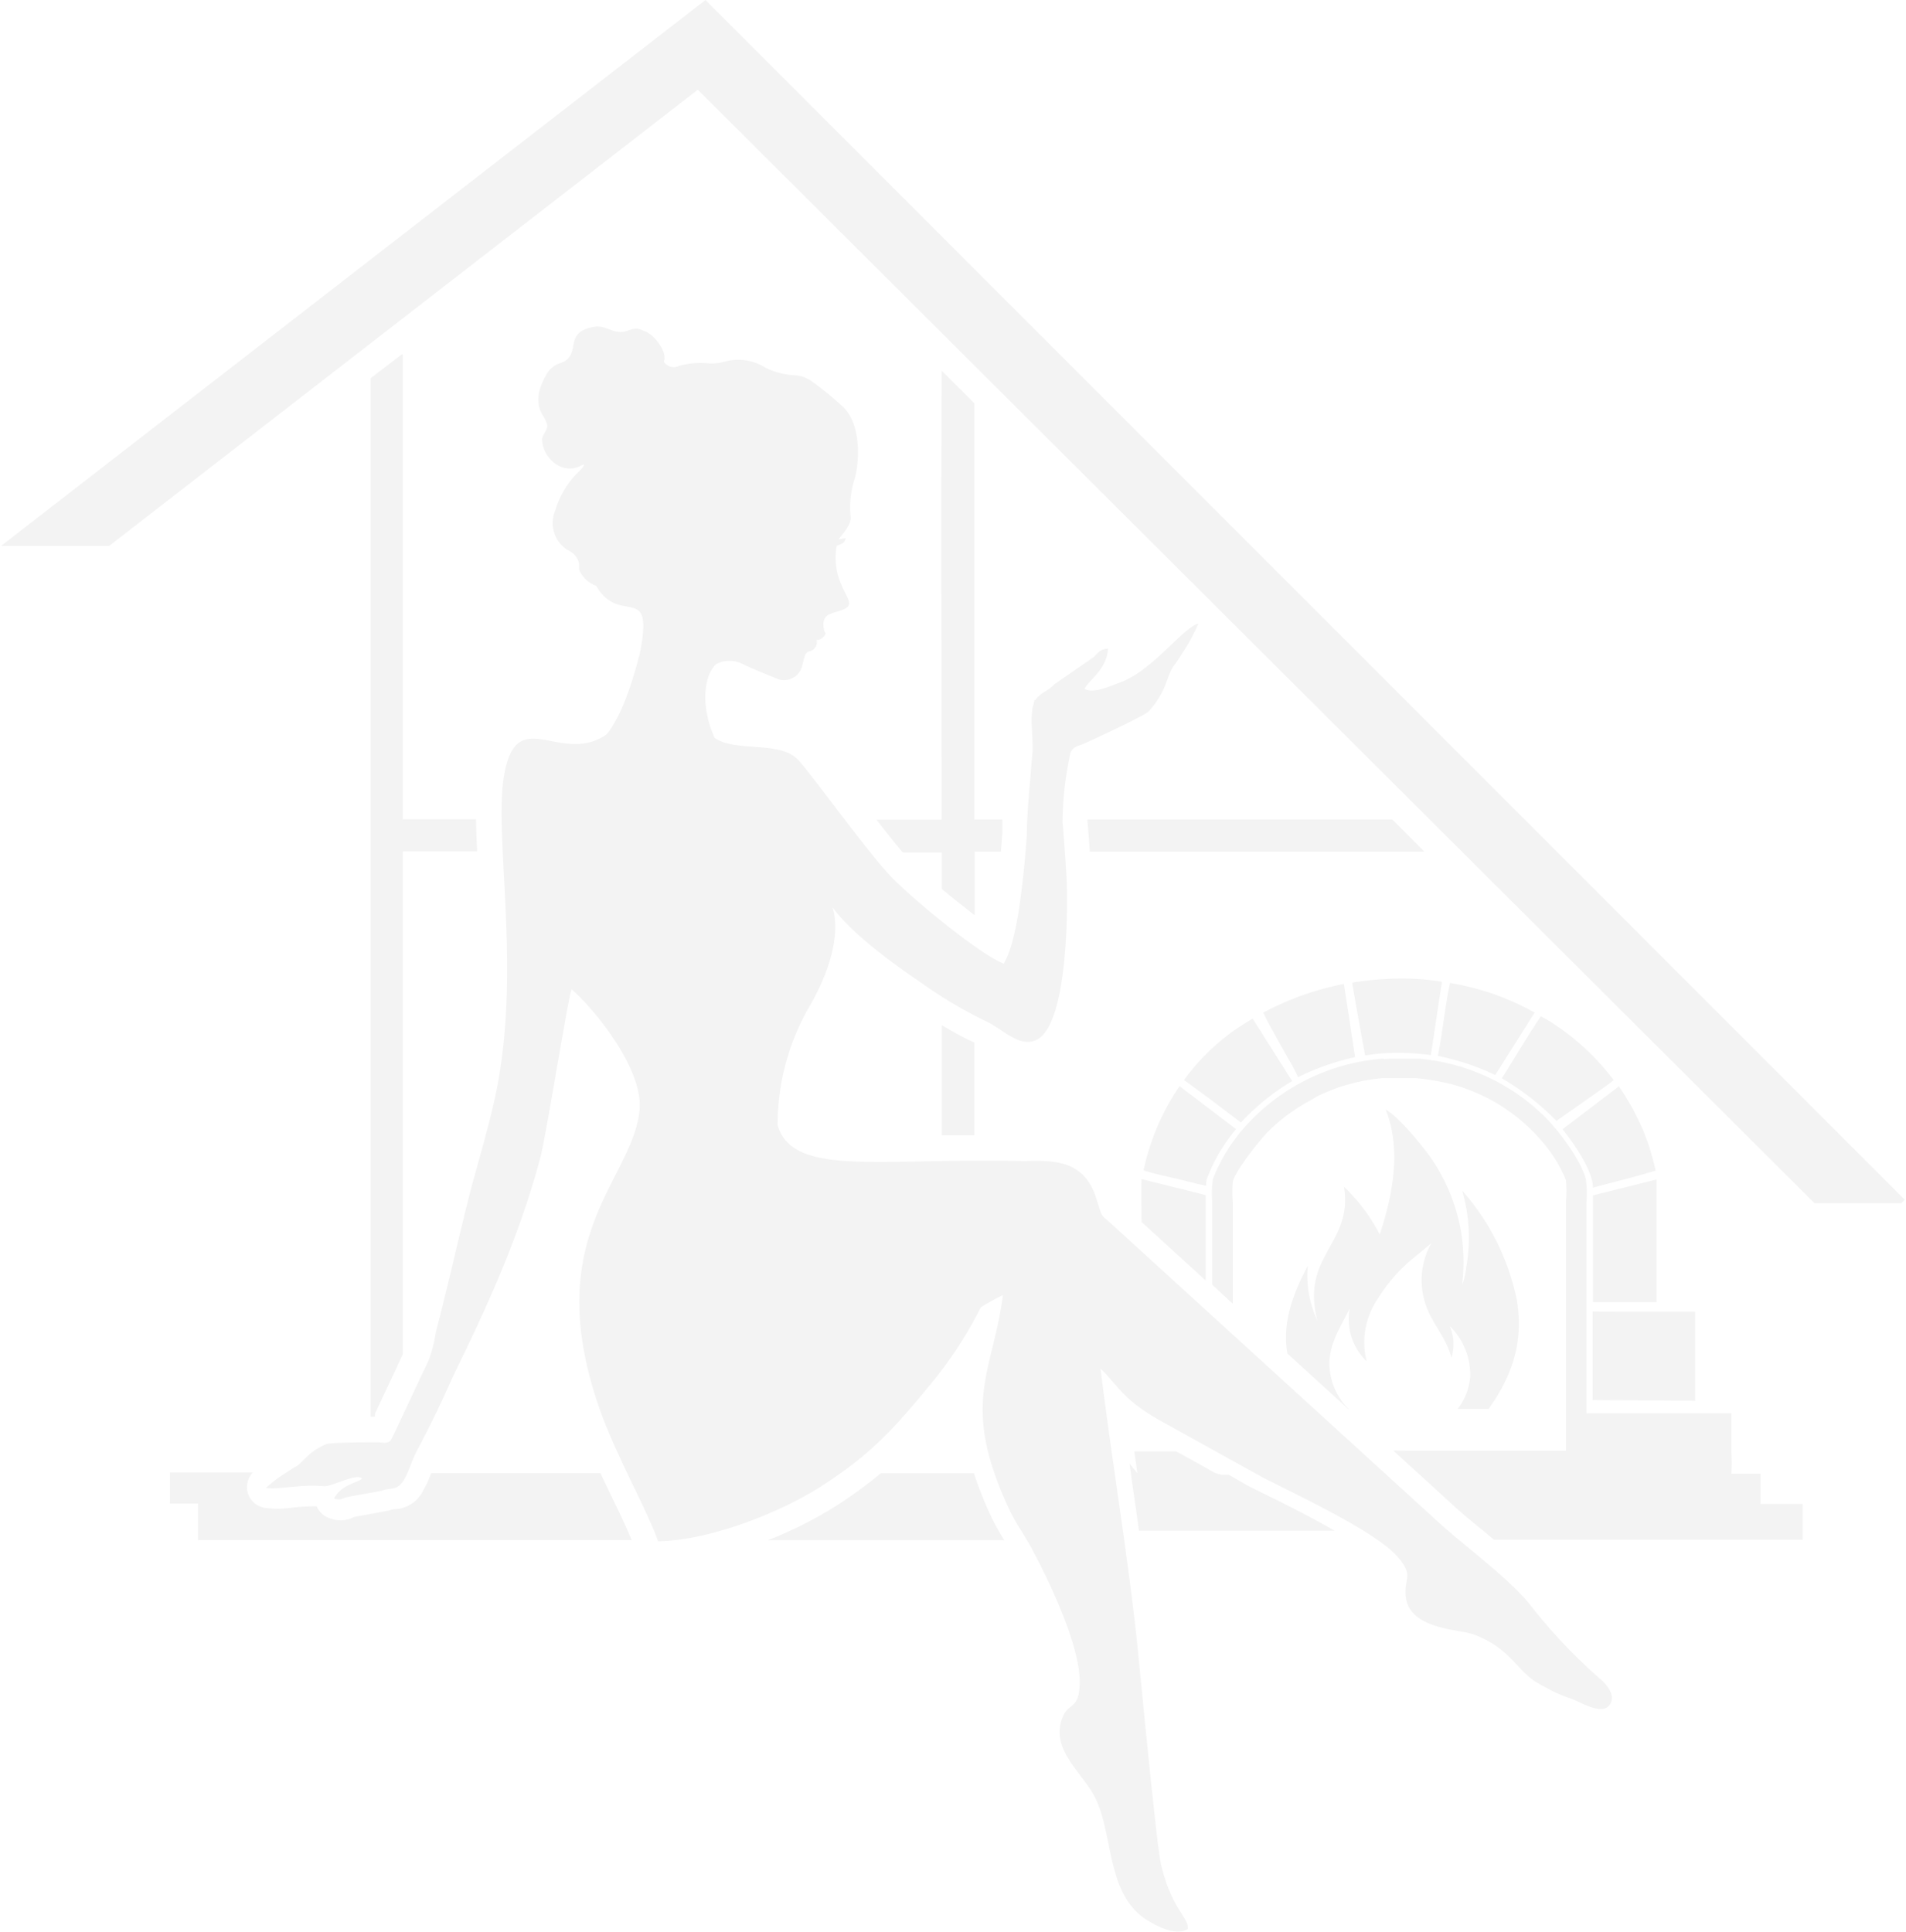 <svg width="875" height="887" fill="none" xmlns="http://www.w3.org/2000/svg"><g opacity=".05" clip-path="url(#a)" fill="#000"><path fill-rule="evenodd" clip-rule="evenodd" d="M567.452 518.334a77.904 77.904 0 0 0-13.514 23.136 12.868 12.868 0 0 0-.219 2.892l-1.887-.438c-3.861-.789-7.678-1.884-11.539-2.804-5.09-1.184-10.311-2.235-15.313-3.856a108.041 108.041 0 0 1 16.541-38.649l25.931 19.719Zm175.501-19.938a61.393 61.393 0 0 1 3.817 5.916c.79 1.271 1.536 2.542 2.282 3.812.746 1.271 1.404 2.629 2.062 3.944.658 1.315 1.316 2.629 1.931 3.988.614 1.358 1.228 2.672 1.755 4.075.526 1.402 1.097 2.716 1.579 4.119.483 1.402.965 2.804 1.404 4.382.439 1.577.878 2.804 1.229 4.381.351 1.578.746 2.849 1.053 4.382-8.775 2.63-17.55 4.82-26.326 7.143l-2.457.657c0-7.712-8.511-19.938-13.952-26.817l25.755-19.587-.132-.395Zm-120.744-13.145a114.116 114.116 0 0 0-26.325 9.246c-.79-1.885-1.799-3.725-2.764-5.565-2.984-5.171-5.88-10.385-8.775-15.6-1.536-2.804-3.159-5.609-4.388-8.501a133.317 133.317 0 0 1 36.987-13.145l5.133 33.477.132.088Zm43.48-34.003a118.9 118.9 0 0 1 38.83 13.584l-18.077 28.657a115.226 115.226 0 0 0-26.325-8.764c2.194-11.13 3.203-22.479 5.572-33.565v.088Zm-29.266-1.84c8.533-.52 17.097-.094 25.536 1.27l-5.09 33.653a142.363 142.363 0 0 0-9.608-.876 95.07 95.07 0 0 0-20.578 1.052c-1.974-11.131-4.124-22.261-5.923-33.434a144.65 144.65 0 0 1 15.663-1.665Zm70.947 17.133a68.085 68.085 0 0 1 7.634 4.645 110.105 110.105 0 0 1 25.799 24.626 80.921 80.921 0 0 1-6.625 4.908 1066.898 1066.898 0 0 1-14.391 10.122l-5.265 3.725a117.59 117.59 0 0 0-25.053-19.544c5.967-9.465 11.627-19.192 17.901-28.482Zm-114.164 29.751a104.344 104.344 0 0 0-23.517 19.018l-5.265-3.988a921.493 921.493 0 0 0-20.885-15.512 99.246 99.246 0 0 1 31.546-28.175l18.121 28.657Zm167.297 45.134v56.351h-29.177v-49.033l29.221-7.318h-.044Zm-207.004 7.319v39.086l-29.441-26.861v-.35c0-6.441-.263-13.146 0-19.368l29.441 7.362v.131ZM77.758 690.192H90.92v16.827h199.063c-2.369-5.828-5.66-12.708-9.214-20.026l-5.133-10.735h-77.703a49.74 49.74 0 0 1-3.554 7.799 15.26 15.26 0 0 1-13.163 8.764h-.307l-1.404.263c-.598.227-1.215.403-1.843.526l-15.093 2.761a13.166 13.166 0 0 1-5.53 1.532 13.167 13.167 0 0 1-5.658-.963 12.68 12.68 0 0 1-1.624-.657 9.563 9.563 0 0 1-4.387-4.82 92.113 92.113 0 0 0-11.539.657c-4.176.61-8.417.61-12.593 0a9.64 9.64 0 0 1-7.589-11.674 9.633 9.633 0 0 1 2.456-4.495H78.021v14.197l-.263.044Zm571.784-24.188h77.879v-17.221h67.437v18.054a89.38 89.38 0 0 1 0 9.684h13.382v13.89h19.349v16.432H685.915l-5.309-4.382c-4.387-3.637-8.775-7.098-12.504-10.56l-11.496-10.517-5.791-5.258-11.232-10.253 9.959.131Zm-245.351 10.297h42.91a173.188 173.188 0 0 0 7.898 19.85 105.882 105.882 0 0 0 6.054 10.911H352.462a186.416 186.416 0 0 0 30.405-15.161 202.285 202.285 0 0 0 21.499-15.6h-.175Zm117.937 0-1.404-10.034h19.217c6.055 3.286 12.154 6.704 18.253 10.122h.482l.571.307h.789l.483.307h3.598l8.468 4.864 9.345 4.688c9.039 4.382 20.841 10.385 30.713 16.125h-89.769c-1.185-8.763-2.413-17.045-3.642-25.59v-.394l-.702-4.82 3.598 4.425Zm222.58-74.185h33.477v40.927l-47.035-.351v-40.62l13.558.044Z"/><path fill-rule="evenodd" clip-rule="evenodd" d="M635.239 486.214a64.36 64.36 0 0 1 7.108-.219h9.214l2.325.263 2.282.263 2.281.35 2.282.395 2.281.482 2.238.482 2.237.569 2.238.658c.746 0 1.492.438 2.194.657l2.194.745c.747.217 1.479.48 2.193.789l2.15.832 2.15.877 2.106.964 2.062.964 2.063 1.051 2.062 1.096 1.974 1.183 2.018 1.183 1.931 1.227 1.93 1.314 1.843 1.315 1.887 1.402 1.799 1.446 1.799 1.446 1.711 1.534 1.711 1.577 1.667 1.578c6.669 6.704 16.366 19.587 18.823 28.57.499 3.453.602 6.952.307 10.429v122.693h-1.097a3.142 3.142 0 0 0-1.344.052 3.15 3.15 0 0 0-1.201.605 68.748 68.748 0 0 0 0 11.262v-7.494h-5.748V551.68a56.861 56.861 0 0 0 0-9.903 63.804 63.804 0 0 0-10.354-17.046 82.805 82.805 0 0 0-42.252-27.036 109.818 109.818 0 0 0-16.41-2.761h-15.312l-2.062.219-2.062.263-2.062.307-2.063.35-2.062.439-2.018.438-2.018.526-2.019.569-1.974.57-1.974.657-1.975.701-1.93.789-1.931.789-1.886.832-1.887.92-2.106 1.271-1.799 1.008-1.843 1.008-1.755 1.095-1.755 1.096-1.755 1.183-1.711 1.183-1.667 1.227-1.624 1.315-1.623 1.314c-.527.438-1.053.877-1.536 1.359l-1.579 1.402-1.492 1.446c-4.036 4.031-15.181 18.009-16.453 23.18a60.687 60.687 0 0 0 0 9.815v46.317l-9.477-8.764v-38.473a45.309 45.309 0 0 1 .351-10.078 79.399 79.399 0 0 1 13.689-22.786 94.399 94.399 0 0 1 29.217-22.719 94.515 94.515 0 0 1 35.718-9.751l-.219.263Zm-71.956 192.803h-2.939v-1.621l2.939 1.665v-.044Z"/><path d="M170.16 315.76V173.611l14.304-10.955h.438v213.486h33.653c0 4.601.263 9.509.482 14.679h-34.135V621.66c-4.387 9.64-9.17 19.587-12.285 26.291a3.804 3.804 0 0 0-.482 2.366h-1.975V315.76Zm262.156-137.856v-7.712l14.961 14.899v191.138h12.856v6.617l-.659 8.106h-12.021v29.184a116.014 116.014 0 0 1-3.861-3.024 345.556 345.556 0 0 1-11.232-9.027v-16.738h-17.902c-3.334-3.9-7.59-9.29-12.065-15.03h29.923c0-66.079-.351-132.246 0-198.325v-.088Zm67.041 198.325h139.875l14.655 14.723H500.322l-.263-3.681-.833-10.56v-.482h.131Zm-52.036 71.732V453c-5.221-3.024-10.398-6.442-15.049-9.597v-6.134c5.309 4.031 10.53 7.756 15.049 10.692Zm0 30.673v42.548H432.36v-50.611a138.082 138.082 0 0 0 15.005 8.063h-.044Z"/><path fill-rule="evenodd" clip-rule="evenodd" d="M342.678 393.318c.459 4.176.679 8.375.658 12.576 0 6.924 0 7.888-2.238 10.035a4.386 4.386 0 0 1-5.133 1.753l-2.94-.526 4.388 6.485a131.64 131.64 0 0 0 13.163 17.528c4.168 4.601 4.914 3.724 4.914-6.354a105.066 105.066 0 0 0-10.662-41.234l-2.589-5.302.614 4.864-.175.175Z"/><path fill-rule="evenodd" clip-rule="evenodd" d="M483.78 314.357c-3.071 3.242-6.537 3.724-8.511 7.142l-.264-.35a11.812 11.812 0 0 0-.438 1.884 13.616 13.616 0 0 0-.746 3.418c-.658 5.872.395 11.962.219 18.404a361.42 361.42 0 0 0-.965 11.568c-.79 8.764-1.755 19.938-1.667 27.212-1.931 24.407-4.607 48.551-10.618 58.761-11.364-4.382-44.49-31.813-52.958-41.278-12.022-13.145-37.777-49.165-42.208-53.064-8.775-7.844-27.686-2.761-37.514-9.246-6.23-13.584-5.44-28.088.615-33.916a13.175 13.175 0 0 1 12.329 0c5.001 2.366 10.135 4.382 15.268 6.529a8.519 8.519 0 0 0 11.978-6.047c.351-1.227.658-2.629 1.053-3.769a8.75 8.75 0 0 1 .615-1.533c1.053-1.402 2.72-.876 3.992-2.454a4.393 4.393 0 0 0 .923-1.818c.16-.67.159-1.368-.001-2.038a4.39 4.39 0 0 0 4.124-2.98 6.897 6.897 0 0 1-.702-1.577c-1.492-7.888 3.378-7.186 8.775-9.377 2.808-1.184 3.291-2.367 2.106-5.215-.878-2.016-2.062-3.944-2.852-6.003a30.638 30.638 0 0 1-2.238-18.01c3.467-1.446 3.467-1.446 4.169-3.593l-3.335.614c1.974-2.542 6.055-7.011 5.572-10.473a43.46 43.46 0 0 1 1.887-17.528c2.632-9.815 2.325-25.59-5.397-32.864a147.973 147.973 0 0 0-14.742-12.006 15.41 15.41 0 0 0-7.81-2.498 32.854 32.854 0 0 1-13.162-3.549 23.583 23.583 0 0 0-18.384-2.761 20.557 20.557 0 0 1-7.327.877 36.54 36.54 0 0 0-13.953 1.183 5.446 5.446 0 0 1-6.888-1.972c1.974-4.382-4.739-13.146-9.565-14.285-4.695-2.542-6.581 1.314-11.627.569-3.335-.525-6.713-2.848-10.179-2.366-15.839 2.323-5.485 13.146-16.234 16.783a11.093 11.093 0 0 0-6.274 5.171c-3.598 6.441-5.66 13.145-.966 19.893.261.484.495.982.702 1.49 2.107 4.032-1.798 5.565-1.711 8.764.351 8.238 9.346 16.301 17.858 11.7 3.378-1.841-.351 2.147-1.01 2.76a40.002 40.002 0 0 0-10.705 17.528 14.702 14.702 0 0 0-.634 10.372 14.72 14.72 0 0 0 6.382 8.207 8.772 8.772 0 0 1 4.87 5.258c.439 1.183 0 2.848.395 3.988a13.162 13.162 0 0 0 7.678 7.055c11.013 19.017 26.676-2.542 20.007 31.067-5.133 20.245-10.355 31.024-15.225 37.159-21.148 14.548-41.199-14.461-47.034 18.535-4.695 26.642 6.888 84.176-2.369 138.643-3.247 19.193-9.829 39.043-14.655 58.498-4.826 19.456-9.17 38.999-14.347 58.718a63.512 63.512 0 0 1-3.247 12.795c-7.941 16.739-17.199 36.896-17.55 36.983-1.931 1.621-3.203.833-5.836.789-4.387 0-20.138 0-23.517.789a28.26 28.26 0 0 0-9.477 6.222c-5.528 5.477-2.369 2.366-9.17 6.967a63.63 63.63 0 0 0-9.17 6.923c4.958 1.096 15.137-1.796 26.764-.744 3.423.262 15.137-6.31 17.287-3.462-1.974 1.928-9.521 2.673-12.811 9.114 2.764.964 3.641 0 5.703-.613l16.059-2.936c4.124-1.665 7.195.263 10.354-5.083 2.457-4.119 3.598-9.114 6.143-13.759 1.448-2.542 9.477-17.922 15.883-32.733 15.883-32.514 30.274-63.362 40.409-100.784 2.896-10.691 13.163-76.025 14.523-77.822 9.784 8.369 32.906 36.151 31.195 55.3-2.939 32.163-46.113 57.621-18.471 136.978 7.502 21.515 21.455 45.615 26.983 61.083 25.053-.482 57.433-14.11 74.237-24.845 23.912-15.293 34.048-26.905 51.291-47.807a184.546 184.546 0 0 0 22.552-34.704 103.933 103.933 0 0 1 10.179-5.653c-4.388 35.055-19.876 49.384 2.72 97.935 3.203 6.924 6.713 11.393 10.179 17.747 7.766 14.329 22.421 44.652 22.377 61.697 0 12.927-4.827 9.421-7.635 15.906-6.406 14.724 8.293 25.372 14.26 36.545 9.257 17.265 5.002 45.791 25.053 57.535 3.641 2.19 12.285 7.011 17.989 3.637.263-5.697-7.284-8.764-12.286-29.359-2.062-8.501-9.301-84.965-10.53-97.147-4.387-43.468-11.978-87.199-17.286-130.799 8.292 8.019 9.959 14.109 27.553 24.013l46.815 25.94c14.348 7.45 51.51 24.539 61.865 36.326 8.117 9.246 2.676 10.035 3.948 18.93 2.063 14.636 24.527 14.416 31.152 16.87 16.717 6.31 19.481 16.213 28.738 21.91 2.238 1.402 4.651 2.541 7.459 4.119a83.937 83.937 0 0 0 8.512 3.461c4.388 1.578 13.558 7.45 17.331 3.243 3.773-4.207-1.009-9.947-4.388-12.664a246.726 246.726 0 0 1-30.318-31.812c-9.477-12.839-30.712-28.132-42.866-39.174L511.466 562.985c-7.284-6.748-4.87-2.892-8.468-13.671-5.572-16.607-19.174-16.783-32.556-16.301-66.383-1.709-106.442 7.581-113.462-16.519a108.744 108.744 0 0 1 13.909-53.24c34.223-58.104-20.753-61.347 50.895-12.883a208.97 208.97 0 0 0 30.231 18.141c8.468 3.768 16.277 13.146 24.35 8.545 14.084-8.107 13.997-61.829 13.163-75.763-.57-9.465-1.185-17.265-1.711-23.882a149.742 149.742 0 0 1 3.642-31.944c1.491-3.067 3.553-2.804 6.8-4.382 5.265-2.322 24.878-11.524 28.695-14.153a37.733 37.733 0 0 0 8.248-13.146c3.774-9.859 1.58-4.382 7.459-13.759a87.095 87.095 0 0 0 7.459-13.715c-6.757 1.402-21.236 21.909-36.197 27.08-4.388 1.533-11.715 5.17-16.015 2.848 1.36-3.505 10.267-8.764 10.75-18.492-3.949.351-4.388 1.885-6.713 3.988l-18.252 12.62h.087Z"/><path d="m874.449 550.76-1.58 1.578h-39.883L320.346 41.19 50.117 250.6H.494L323.856 0l550.593 550.76Z"/><path fill-rule="evenodd" clip-rule="evenodd" d="M635.898 509.221c4.782 2.41 12.943 11.962 16.453 16.388a83.834 83.834 0 0 1 16.129 30.158 83.771 83.771 0 0 1 2.738 34.081 33.148 33.148 0 0 0 1.93-8.238 77.459 77.459 0 0 0-1.887-35.056 108.565 108.565 0 0 1 25.009 49.91c3.291 19.149-1.798 34.749-12.855 50.304h-14.26a27.672 27.672 0 0 0 5.792-14.767 31.491 31.491 0 0 0-9.389-23.267 21.529 21.529 0 0 1 .789 14.547c-2.457-9.245-8.424-15.03-11.583-23.618a34.573 34.573 0 0 1 2.326-28.964c-3.598 3.067-7.284 5.959-10.881 9.07a75.822 75.822 0 0 0-13.69 16.432 35.43 35.43 0 0 0-5.133 28.746 29.552 29.552 0 0 1-3.378-3.988 26.71 26.71 0 0 1-4.388-20.376c-3.861 8.063-8.775 14.986-9.302 24.276a29.513 29.513 0 0 0 8.776 21.909h-.22l-27.861-25.415c-2.413-14.241 2.501-27.386 9.346-40.225a48.448 48.448 0 0 0 4.387 25.02c-7.678-30.103 16.541-35.055 12.242-61.346a81.536 81.536 0 0 1 16.409 21.909c6.011-18.185 10.047-39.043 2.72-57.403l-.219-.087Z"/></g><defs><clipPath id="a"><path fill="#fff" d="M0 0h875v887H0z"/></clipPath></defs></svg>